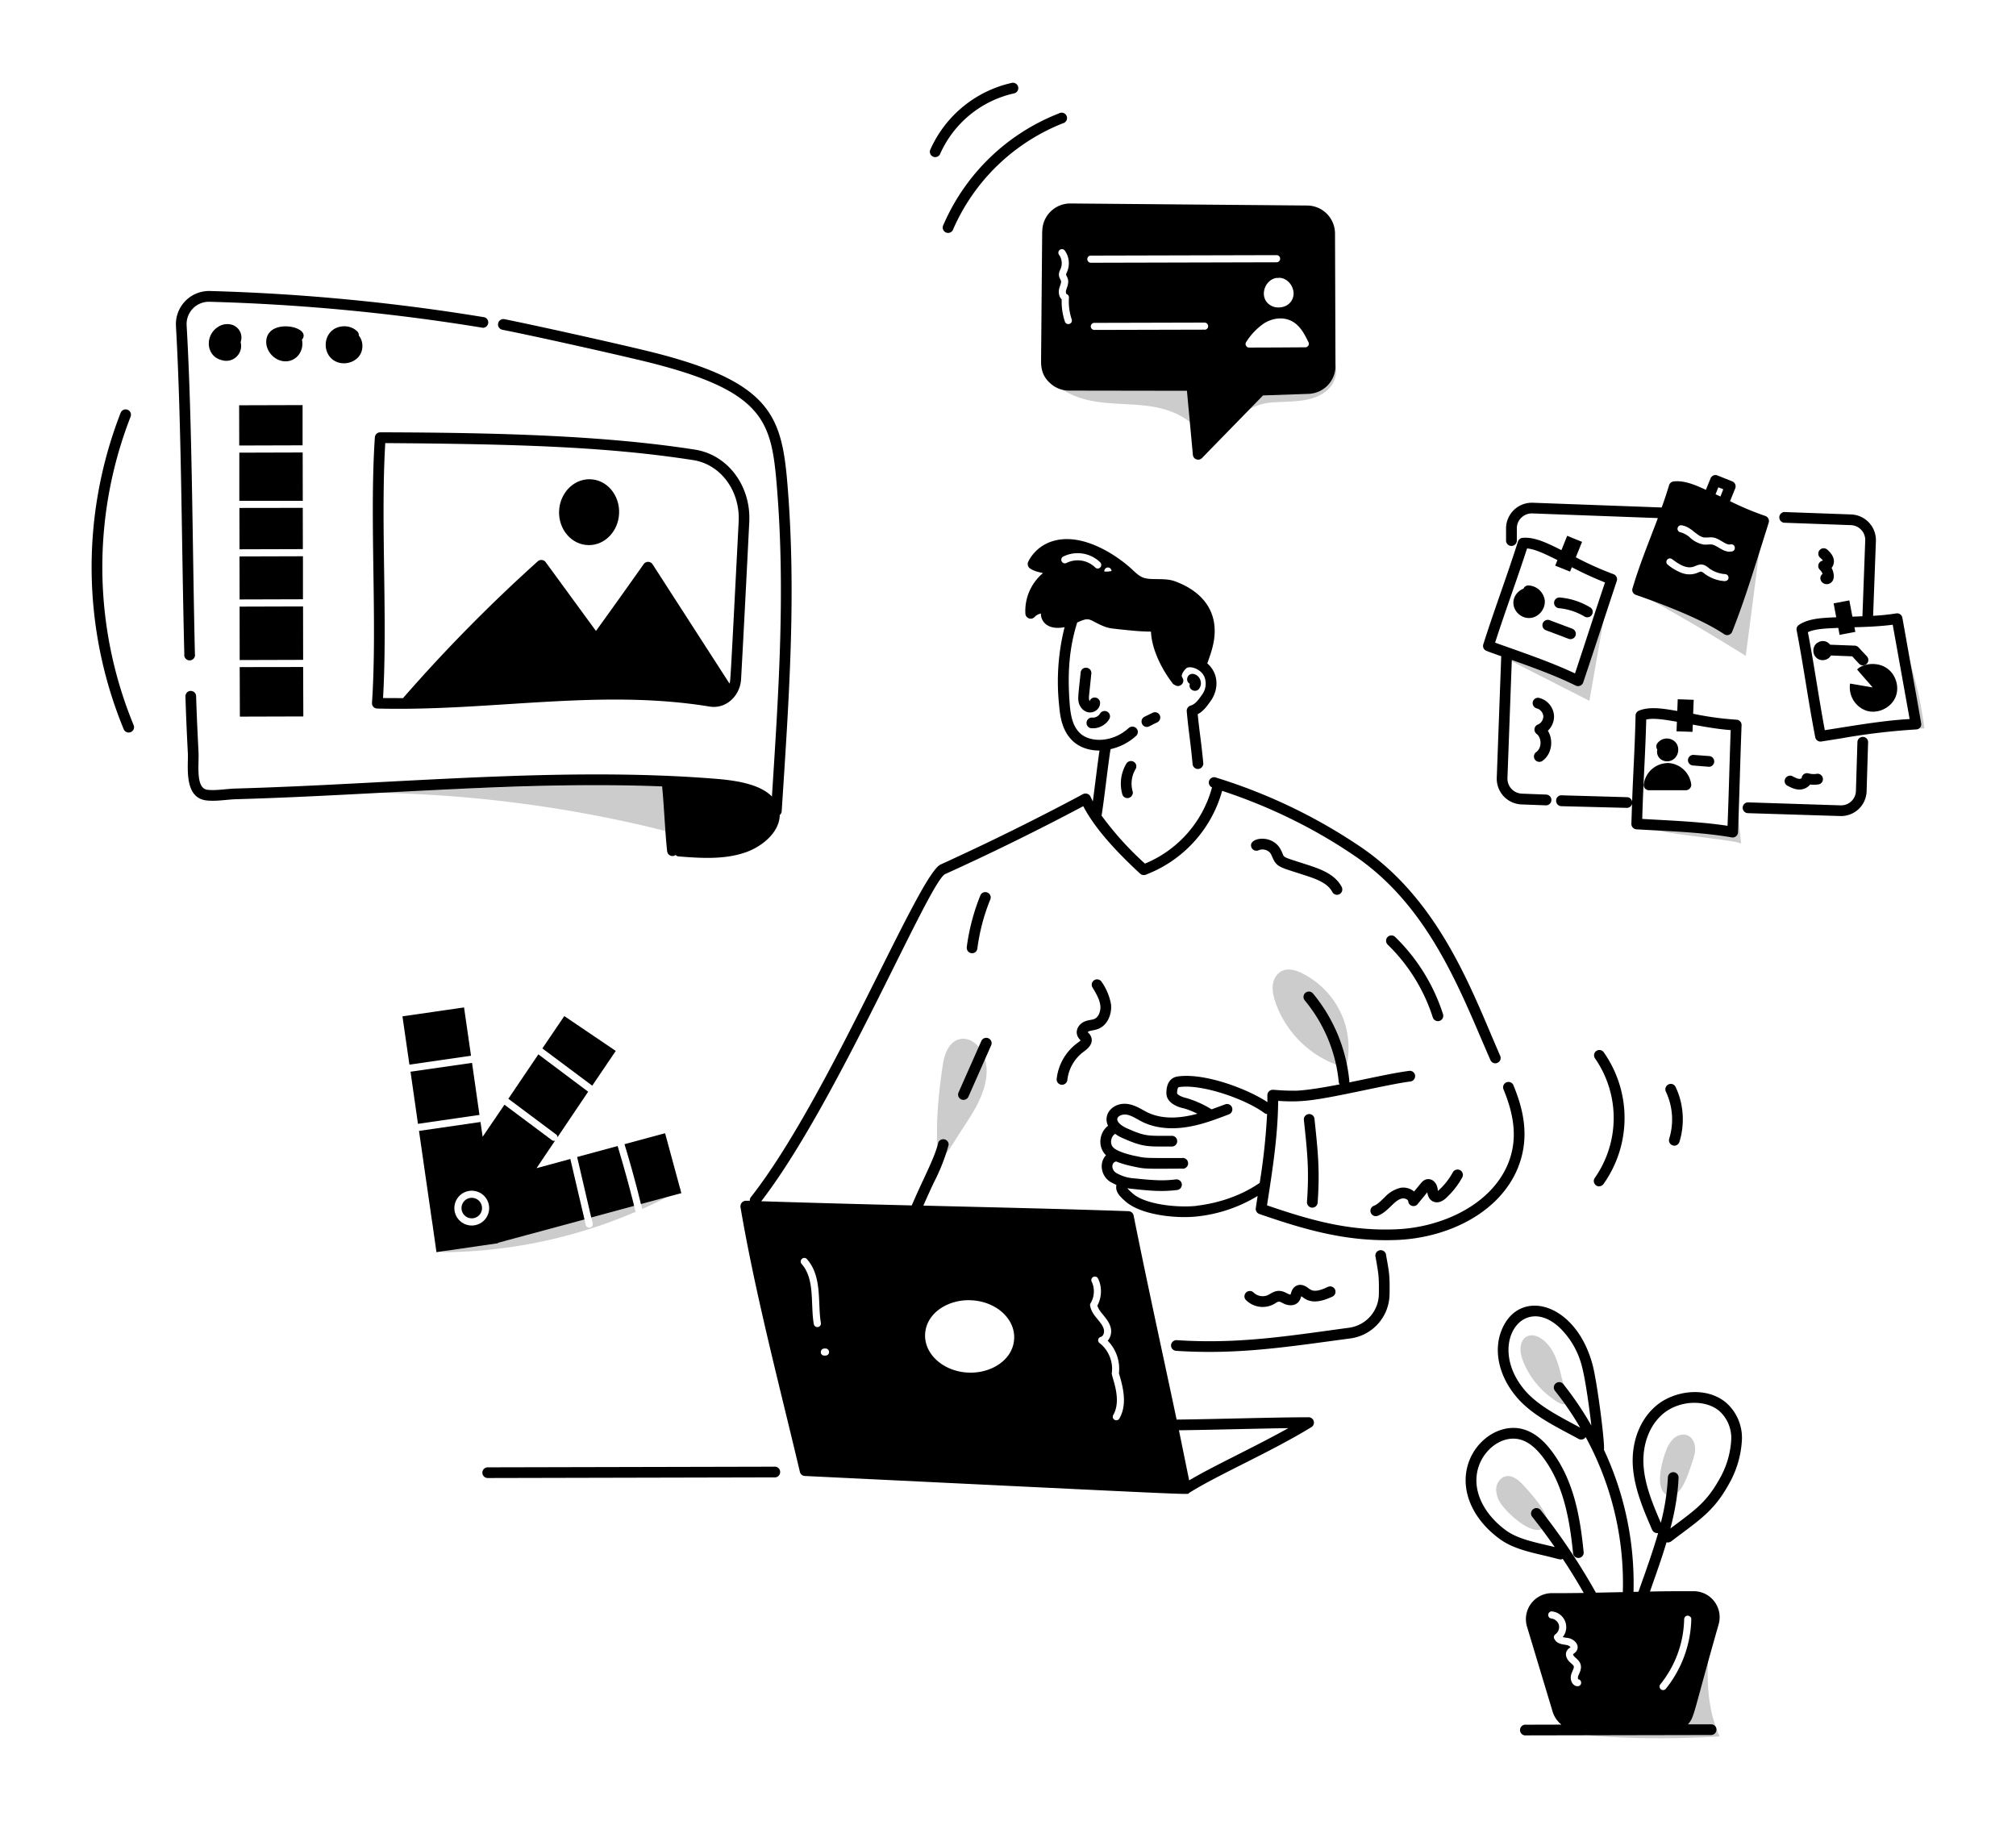 <svg xmlns="http://www.w3.org/2000/svg" fill="none" viewBox="0 0 217 196">
  <path fill="#CCC" d="M144 114.65a11.07 11.07 0 0 1-6.72-6.79c-.2-.6-.35-1.23-.28-1.85.08-.63.43-1.24 1-1.51.68-.32 1.5-.08 2.17.26a9.08 9.08 0 0 1 4.45 4.96c.78 2.14.7 4.58-.2 6.66m23.22 70.11c5.8.63 11.64.76 17.46.4-1.81-3.95-1.33-8.52-.82-12.84-.38 2.27-.77 4.58-1.75 6.67-.98 2.08-2.64 3.96-4.83 4.68-3.03.99-6.28-.38-9.47-.45a5.55 5.55 0 0 0 4 1.97l-4.59-.43Zm11.66-30.26a3.3 3.3 0 0 1 .86-1.41c.42-.37 1.04-.54 1.54-.3.46.22.71.73.75 1.24.05.5-.1 1-.26 1.48-.34.99-1.21 4.16-2.6 3.72-1.62-.52-.66-3.72-.3-4.73Zm-15.5-10.15c-.55-1.87.67-3 2.15-1.97 1.26.88 1.76 2.5 2.11 4 .37 1.6 1.47 4.3-1.03 2.36a8.96 8.96 0 0 1-3.24-4.39ZM161.67 162a2.85 2.85 0 0 1-.63-1.7c.02-.62.42-1.26 1.02-1.4.73-.17 1.41.4 1.92.96.7.78 3.42 3.63 2.3 4.55-1.3 1.08-3.97-1.52-4.6-2.4ZM101 125c-.33-3.5-.05-6.82.47-10.3.17-1.16.6-2.5 1.74-2.83 1.24-.37 2.45.8 2.8 2.05.69 2.39-.62 4.86-1.99 6.93-1.37 2.07-1.51 2.5-2.98 4.4m88.6-68.02c-.03.31-1.72 13.32-1.73 13.36a235 235 0 0 0-11.25-6.6l4.4-2.29a2.35 2.35 0 0 0 1.73-.06c.12-.05.25-.1.33-.1.08.02.2.1.3.18l.06.05c.62.47 1.4.75 2.17.8h.03a.38.38 0 0 0 .02-.76 3.28 3.28 0 0 1-1.76-.65l-.05-.04c-.17-.14-.38-.3-.67-.34-.2-.02-.38.02-.53.07l2.98-1.54a1.43 1.43 0 0 0 .77.06.38.38 0 0 0 .24-.6l2.97-1.53Zm-28.65 13.06 10.09 5.14 2.37-13.52c-.75 3.67-2.38 7.67-3.8 11.14-2.84-1.64-5.46-2.04-8.66-2.77Zm26.42 20.54-.76-7.33-.55 4.83c-.1.93-.4 1.12-1.2 1.1-2.2-.06-4.46-.23-6.67-.15.9.5 9.15 1.17 9.18 1.55ZM196 79.4a65.2 65.2 0 0 1 11.14-1 44.86 44.86 0 0 0-2.87-10.92c1 3.38 1.7 6.93 2.05 10.43-3.72.17-6.8.3-10.32 1.49Zm-83.53-39.53c.97 1.98 3.23 2.99 5.4 3.34 2.17.36 4.41.2 6.57.63 2.16.41 4.38 1.58 5.18 3.63l1.27-6.94-15.2.2c-.51 0-1.06 0-1.51-.26-.76-.45-.94-1.46-1.03-2.34m23.36 5.23c2.05-.26 5.22.21 6.78-1.83.73-.96.75-2.51-.2-3.26.07 1.26-.9 2.41-2.06 2.88-1.18.46-2.5.35-3.73.02-.76-.21-1.62-.5-2.31-.1-.4.23-.36.25-4.44 5.18.64 0 2.23-1.26 2.85-1.61 1.05-.6 1.88-1.12 3.11-1.28Zm-68.1 87.07a53.5 53.5 0 0 1-20.9 4.35l.63-.18 14.57-4.22.2.87.14.6c.02.1.09.18.17.23.1.05.2.07.3.05.2-.05.33-.26.28-.46l-.15-.62-.2-.89 4.57-1.32.4 1.6Zm4.95-2.44c-.16.08-1.69 1-4.23 2.13l-.37-1.5 3.64-1.06c.26.1.54.25.81.37l.15.06Zm-52.5-41.6A137.8 137.8 0 0 1 73.8 90c1.4.37 2.87.77 4.31.55 1.45-.23 2.87-1.29 3.02-2.74.13-1.4-.97-2.68-2.26-3.22-1.3-.53-2.75-.5-4.15-.46l-45.05 1.32"/>
  <path fill="#000" d="M179.38 166c.19.04.36 0 .5-.1 3.3-2.5 4.72-3.31 6.46-6.62a10.64 10.64 0 0 0 1.16-4.35 5.04 5.04 0 0 0-1.67-3.93c-2.12-1.83-5.6-1.34-7.53.27-1.8 1.5-2.75 4-2.53 6.7.2 2.38 1.15 4.57 2.07 6.7a.6.6 0 0 0 .64.33c-.58 2.01-1.31 4.05-2.12 6.32l-.53.01a33.89 33.89 0 0 0-3.19-15.3c.15-.42-.69-7.11-1.2-9.07-1.77-6.8-7.92-8.43-9.8-3.82-.92 2.24-.29 5.03 1.65 7.28 1.69 1.97 4.31 3.18 6.63 4.45a.57.57 0 0 0 .76-.2 32.84 32.84 0 0 1 4 16.69l-2.9.06a67.38 67.38 0 0 0-5.94-8.88.6.6 0 0 0-.39-.22.58.58 0 0 0-.58.3.57.57 0 0 0 .06.64 66.18 66.18 0 0 1 2.42 3.25c-1.8-.45-3.9-.8-5.27-1.81-1.7-1.26-2.8-2.87-3.09-4.53-.53-3.05 1.95-5.57 4.22-5.31.97.1 1.9.74 2.79 1.88 2.3 2.97 2.96 6.8 3.33 10.51a.58.58 0 0 0 1.14-.11c-.38-3.88-1.07-7.9-3.56-11.1-1.08-1.4-2.28-2.18-3.57-2.33-2.97-.33-6.16 2.75-5.49 6.66.34 1.95 1.6 3.82 3.55 5.25 1.34 1 3.1 1.4 4.8 1.8 1.8.42 1.72.5 2.01.36.8 1.2 1.55 2.42 2.26 3.67-1 .01-2.39.03-3.4.02a2.8 2.8 0 0 0-2.7 3.62l2.76 9.16c.17.54.5 1.02.94 1.37l-3.8.01a.58.58 0 1 0 0 1.15l19.92-.04a.58.58 0 0 0 .4-.99.57.57 0 0 0-.4-.16h-2.5c.74-.85.52-1.04 3.3-10.75a2.8 2.8 0 0 0-2.69-3.58c-1.57 0-3.14 0-4.7.04l.25-.72c.53-1.5 1.07-3.03 1.53-4.58Zm-2.46-8.12c-.19-2.33.6-4.47 2.11-5.73 1.73-1.44 4.55-1.56 6.05-.27a3.9 3.9 0 0 1 1.27 3.03 9.52 9.52 0 0 1-1.03 3.84c-1.52 2.88-2.7 3.65-5.52 5.76.47-1.79.8-3.6.88-5.46a.58.58 0 0 0-.55-.6.58.58 0 0 0-.6.55 24.3 24.3 0 0 1-.76 4.9c-.84-1.94-1.68-3.95-1.85-6.02Zm-12.76-8.21c-4.12-4.8-.36-10.48 3.66-6.83a8.8 8.8 0 0 1 2.5 4.4c.3 1.15.72 3.97.97 6.19a35.2 35.2 0 0 0-3-4.44.58.58 0 0 0-.62-.21.6.6 0 0 0-.35.28.59.59 0 0 0 .07.65c.99 1.25 1.9 2.57 2.7 3.95-2.06-1.12-4.47-2.3-5.93-3.99Zm3.13 26.7a.39.39 0 0 1-.02-.26.4.4 0 0 1 .15-.21.98.98 0 0 0 .38-1 .97.97 0 0 0-.81-.7.38.38 0 0 1-.34-.42.38.38 0 0 1 .27-.33c.05-.02.1-.02.15-.01a1.7 1.7 0 0 1 1.14 2.76c.14.04.33.06.58.1.7.12 1.3.8.9 1.4-.08.13-.19.2-.27.27a.71.71 0 0 0-.1.08c0 .02.04.15.17.28.21.2.54.43.65.83.13.49-.14.9-.26 1.22-.06.15-.03.32 0 .36.45.07.41.75-.07.75-.5 0-.92-.65-.65-1.38l.1-.25c.27-.59.17-.53-.3-.98-.34-.33-.56-.84-.27-1.26.15-.22.31-.27.36-.34a.74.74 0 0 0-.39-.22l-.16-.03c-.41-.06-.97-.14-1.2-.66Zm11.44 4.9c1.6-2 2.5-4.45 2.55-7 0-.06.02-.1.04-.15a.37.37 0 0 1 .2-.2.39.39 0 0 1 .42.1c.04.02.07.07.09.11l.02.15a12.44 12.44 0 0 1-2.73 7.47.38.38 0 0 1-.25.15.4.4 0 0 1-.3-.08.38.38 0 0 1-.09-.12.37.37 0 0 1-.03-.3.4.4 0 0 1 .08-.13Zm-15.3-55.69c1.33-3.4.41-6.5-.54-8.81a.58.58 0 0 0-1.07.44c1.3 3.14 1.46 5.6.54 7.95-1.83 4.58-7.29 6.97-12.1 7.15-4.99.2-9.08-.93-13.88-2.58.59-3.8 1.17-7.47 1.2-11.24 2.64.16 3.8 0 9.47-1.19 1.84-.38 3.58-.75 4.77-.9a.6.6 0 0 0 .21-.07.6.6 0 0 0 .27-.35.56.56 0 0 0-.05-.44.58.58 0 0 0-.35-.27.56.56 0 0 0-.22-.01c-1.6.2-4.04.75-6.45 1.24a.57.57 0 0 0 .01-.17 17.35 17.35 0 0 0-3.91-9.4.57.57 0 0 0-.62-.18.57.57 0 0 0-.4.5.57.57 0 0 0 .13.42 16.19 16.19 0 0 1 3.66 8.77c0 .1.05.19.1.27-3.87.76-4.92.68-4.88.68-2.22.01-2.38-.25-2.71.06a.57.57 0 0 0-.19.43v.74c-2.22-1.47-6.89-3.2-9.71-2.75-.36.06-1.18.35-1.16 1.82.02.9.97 1.4 1.78 1.58.43.1 1 .33 1.56.6-1.78.49-3.73.65-5.37-.14-.6-.29-1.23-.75-2.03-.89-1.58-.29-2.85 1.02-2.22 2.33-.95.71-1.16 2.27-.22 3.17-.78.8-.55 2.27.52 2.9l.6.3c-.16.74.42 1.28.98 1.77 1.7 1.5 5.6 1.88 7.84 1.6a15.7 15.7 0 0 0 6.38-2.19l-.2 1.31a.58.58 0 0 0 .38.63c5.03 1.74 9.45 3 14.75 2.8 5.44-.2 11.14-2.86 13.13-7.87Zm-34.58 4.2c-1.96.23-5.55-.1-6.93-1.33-.16-.14-.45-.4-.57-.56.14.02.29.05.44.06 2.08.22 3.25.33 4.92.13a.58.58 0 0 0 .5-.64.58.58 0 0 0-.63-.5c-1.25.14-2 .15-4.67-.13a4.26 4.26 0 0 1-1.76-.57c-.5-.28-.6-1.1-.01-1.23.83.34 1.78.52 2 .57 1.12.24 1.2.22 5.06.2a.58.58 0 1 0 0-1.14h-.8c-3.13 0-3.14 0-4.02-.19-.04 0-1.99-.37-2.55-.95-.4-.4-.25-1.16.16-1.43l.04-.04c.22.17.48.32.78.45 1.93.86 2.55.92 4.1.92h1.3a.58.58 0 0 0 0-1.15c-2.6-.02-2.78.14-4.93-.82-.56-.25-1.09-.67-1.01-1.03.07-.33.61-.5 1.01-.43.57.1 1.12.5 1.73.8 1.33.64 2.99.82 4.78.53 1.57-.25 3.05-.81 4.48-1.36a.58.58 0 0 0 .38-.52.57.57 0 0 0-.79-.55l-1.45.53a10.85 10.85 0 0 0-2.83-1.25c-.53-.12-.87-.39-.88-.47 0-.32.06-.65.19-.67 2.38-.38 7.13 1.25 9.21 2.79.09.06.19.1.29.1a69.1 69.1 0 0 1-.8 7.43c-.1 0-2.45 1.92-6.74 2.44Zm-2.18 14.46a.59.59 0 0 0-.62.53.58.58 0 0 0 .14.42.58.58 0 0 0 .4.2c6.74.44 12.1-.45 18.73-1.33a4.86 4.86 0 0 0 4.25-4.77c.03-1.98-.02-2.25-.37-4.17a.58.58 0 1 0-1.13.2c.33 1.86.37 2.08.35 3.96a3.71 3.71 0 0 1-3.25 3.63c-6.58.89-11.9 1.77-18.5 1.33Z"/>
  <path fill="#000" d="M141.26 129.98a.58.58 0 0 0 .57-.53c.25-3.52.03-5.52-.34-9.02a.57.57 0 0 0-.63-.52.57.57 0 0 0-.51.64c.37 3.5.58 5.37.33 8.82a.58.58 0 0 0 .58.61Zm-17.18-53.27-.88.43c-.55.27-.36 1.1.25 1.1.22 0 .28-.1 1.13-.5a.58.58 0 0 0 .26-.75.57.57 0 0 0-.76-.28Zm5-2.6c.42-.57.08-1.43-.6-1.57-.65-.13-.97.74-.41 1.06-.2.64.64 1.03 1.02.51Zm-11.61-1.61a.57.57 0 0 0-.52-.63.57.57 0 0 0-.63.5c-.25 2.43-.32 2.79-.2 3.28.16.58.65 1.03 1.21 1.03.59 0 1.11-.48 1.08-1.06-.04-.63-.91-.75-1.12-.16-.12-.18-.07-.53-.05-.75l.23-2.21Zm-.12 5.86c.8.13 1.64-.27 2.05-.97a.57.57 0 0 0-.04-.64.58.58 0 0 0-.38-.22.58.58 0 0 0-.58.28.9.9 0 0 1-.87.42.58.58 0 0 0-.18 1.13Zm4.68 3.63a.57.57 0 0 0-.44-.06.58.58 0 0 0-.35.26 4.2 4.2 0 0 0-.44 3.28.57.57 0 0 0 1.06.12c.08-.13.1-.29.05-.44a3.05 3.05 0 0 1 .32-2.37.57.57 0 0 0-.03-.64.58.58 0 0 0-.17-.15Zm28.14 18.85a.58.58 0 0 0-.81.01.58.58 0 0 0 .01.82 19.01 19.01 0 0 1 4.86 7.85.58.58 0 0 0 .72.36.58.58 0 0 0 .38-.71 20.2 20.2 0 0 0-5.16-8.33Zm4.6 27.34-.02-.2c-.08-.63-.54-1.16-1.16-1.06-.35.07-.56.32-.66.45l-.72.87a1.83 1.83 0 0 0-1.44-.4 3.4 3.4 0 0 0-1.74 1.04l-.12.11c-.34.33-.66.65-1.03.79a.58.58 0 0 0-.37.52.58.58 0 0 0 .78.56c1.18-.45 1.78-1.73 2.66-1.87.25-.04.6.1.63.3.05.52.7.7 1.01.31l1.04-1.27c.05.31.16.74.59.97.25.13.77.25 1.42-.34.7-.65 1.3-1.4 1.75-2.23a.57.57 0 0 0-.45-.85.58.58 0 0 0-.56.3 7.45 7.45 0 0 1-1.6 2ZM105.2 102.1c.24-1.82.7-3.6 1.4-5.3a.57.57 0 0 0-.33-.74.57.57 0 0 0-.74.3 22.65 22.65 0 0 0-1.47 5.59c0 .07 0 .15.02.22a.58.58 0 0 0 .27.35.59.59 0 0 0 .43.06.56.56 0 0 0 .35-.27.56.56 0 0 0 .07-.21Zm-1.5 16.28a.58.58 0 0 0 .54-.34l2.45-5.54a.57.57 0 0 0-.3-.75.58.58 0 0 0-.76.29l-2.45 5.53a.57.57 0 0 0 .25.74c.09.05.18.07.28.07Zm-51.78 40.13a.58.58 0 0 0 .58.57l30.82-.07a.58.58 0 1 0 0-1.15l-30.82.07a.58.58 0 0 0-.58.58Zm135.66-71.59a.58.58 0 0 0 .56.6l9.92.31a2.75 2.75 0 0 0 2.86-2.66l.16-5.27a.56.56 0 0 0-.15-.41.58.58 0 0 0-.4-.18.58.58 0 0 0-.6.56l-.16 5.26a1.6 1.6 0 0 1-1.67 1.55l-9.93-.32a.58.58 0 0 0-.59.56Zm11.68-31.55-7.21-.26a.58.58 0 0 0-.04 1.15l7.2.26a1.6 1.6 0 0 1 1.56 1.68l-.3 8.13-1.08.04-.33-1.75-1.69.32.28 1.5-.38.01-.14.01c-1.12.06-2.51.13-3.5.8a.57.57 0 0 0-.24.59c.79 4.11 1.2 7.35 2 11.5a.58.58 0 0 0 .65.46l2.2-.35a71.2 71.2 0 0 1 8.01-.95.57.57 0 0 0 .54-.43.57.57 0 0 0 0-.24c-.35-2.06-.7-3.99-1.05-5.9l-.97-5.45a.58.58 0 0 0-.66-.47c-.85.14-1.65.21-2.49.26l.3-8.04a2.77 2.77 0 0 0-2.66-2.87Zm5.35 16.77.94 5.25c-2.99.17-6.15.74-9.13 1.2-.7-3.76-1.1-6.78-1.82-10.55.82-.38 2.05-.4 3.27-.46l.14.75 1.7-.32-.1-.5c1.28-.03 2.86-.1 4.12-.27l.88 4.9Zm-24.02 3.12-.05 1.26c-1.34-.22-2.92-.53-4.13-.03a.58.58 0 0 0-.36.52c-.07 3.34-.25 5.93-.37 9.26a.58.58 0 0 0-.55-.47l-7.03-.2a.56.56 0 0 0-.6.57.58.58 0 0 0 .56.6l7.04.18a.57.57 0 0 0 .57-.43l-.07 2.15a.58.58 0 0 0 .54.59c3.34.2 7.02.3 10.26.87a.58.58 0 0 0 .68-.55c.15-4.07.23-7.5.38-11.52a.57.57 0 0 0-.55-.6 32.6 32.6 0 0 1-4.47-.6l-.19-.04.06-1.5-1.72-.06Zm5.7 3.32c-.13 3.56-.2 6.76-.34 10.3-2.96-.45-6.17-.56-9.18-.74.1-3.82.33-6.85.43-10.7.88-.19 2.09.04 3.3.24l-.04 1.03 1.72.06.03-.78c1.3.24 2.8.5 4.08.59Zm.17-26.77-1.6-.64a.57.57 0 0 0-.74.32l-.5 1.23c-1.07-.49-2.32-1.05-3.48-.9a.57.57 0 0 0-.48.4c-.25.81-.5 1.6-.8 2.4l-13.88-.51a2.78 2.78 0 0 0-2.87 2.68v1.4a.58.58 0 0 0 .58.57.58.58 0 0 0 .58-.57v-1.38c.03-.89.79-1.58 1.67-1.55l13.51.5c-.24.66-.5 1.31-.75 1.97-.67 1.74-1.37 3.55-1.98 5.6-.09.29.07.6.37.7 2.75.95 7.1 2.6 9.5 4.23a.58.58 0 0 0 .86-.27c1.1-2.76 2.01-5.63 2.89-8.42l1.04-3.31a.58.58 0 0 0-.37-.73 31.4 31.4 0 0 1-3.79-1.59l.56-1.38a.58.58 0 0 0-.32-.75Zm-1.5.64.53.21-.3.78a77 77 0 0 0-.53-.24l.3-.75Zm.72 10.1h-.03a4.05 4.05 0 0 1-2.17-.8l-.06-.05c-.29-.21-.3-.22-.63-.08a2.3 2.3 0 0 1-1.73.06 5.3 5.3 0 0 1-1.53-.89.4.4 0 0 1-.16-.25.38.38 0 0 1 .07-.28.38.38 0 0 1 .54-.08c.68.5 1.52 1.1 2.35.8l.35-.14h.01c.15-.06.33-.1.53-.08.29.04.5.2.72.38.5.38 1.13.6 1.76.65a.38.38 0 0 1 .36.39c0 .1-.05.2-.12.26a.38.38 0 0 1-.27.1Zm1.05-3.66a.4.4 0 0 1 0 .15c0 .05-.02.1-.05.14a.39.39 0 0 1-.24.17l-.28.03c-.42 0-.8-.22-1.16-.44-.65-.38-.74-.36-1.14-.33-.15 0-.3.02-.48 0a2.91 2.91 0 0 1-1.46-.74 2.45 2.45 0 0 0-1.03-.58.38.38 0 0 1-.32-.43.38.38 0 0 1 .44-.32c.56.08 1 .42 1.38.73.36.28.7.54 1.06.58h.37c.56-.05.82-.02 1.57.44.34.2.62.37.88.3a.38.38 0 0 1 .46.3Z"/>
  <path fill="#000" d="m168.69 57.67-.62 1.54c-1.3-.64-2.84-1.46-4.19-1.32a.58.58 0 0 0-.49.4c-1.27 3.98-2.45 7.05-3.73 11.06-.09.3.06.6.36.71.51.2 1.04.38 1.57.57l-.48 13.08a2.77 2.77 0 0 0 2.66 2.87l2.63.1a.58.58 0 0 0 .02-1.16l-2.6-.1a1.62 1.62 0 0 1-1.56-1.67l.47-12.72c2.36.84 4.76 1.71 6.88 2.76a.58.58 0 0 0 .8-.33c.67-1.98 1.28-3.84 1.89-5.7l1.73-5.24a.58.58 0 0 0-.35-.72 33.7 33.7 0 0 1-4.06-1.82l.67-1.66-1.6-.65Zm4.07 5.02c-1.13 3.37-2.1 6.4-3.23 9.79-2.72-1.28-5.78-2.3-8.6-3.31 1.17-3.63 2.25-6.47 3.44-10.14.93.07 2.12.69 3.27 1.25l-.24.6 1.6.64.19-.47a38.7 38.7 0 0 0 3.57 1.64Z"/>
  <path fill="#000" d="M164.5 63.01a.58.58 0 0 0-.52.35c-.62.24-1.1.86-1.08 1.55.02.88.8 1.61 1.68 1.61.97 0 1.77-.92 1.7-1.87a1.86 1.86 0 0 0-1.77-1.64Zm2.78 1.83a.58.58 0 0 0 .52.62c.98.09 1.92.4 2.76.9.1.06.2.08.3.08.58 0 .8-.77.3-1.07-1-.6-2.1-.96-3.26-1.06a.58.58 0 0 0-.62.53Zm1.97 2.83-2.45-.92a.58.58 0 0 0-.74.34.58.58 0 0 0 .33.74c2.58.96 2.47.96 2.65.96a.57.57 0 0 0 .5-.86.58.58 0 0 0-.3-.26Zm10.7 14.16c.72-.34.93-1.35.4-1.94a1.27 1.27 0 0 0-1.98.15.58.58 0 0 0 .02.64c-.2.9.74 1.53 1.56 1.15Zm-.47.3a2.64 2.64 0 0 0-2.55 2.29.58.58 0 0 0 .14.45c.12.12.27.2.44.18h3.97a.57.57 0 0 0 .42-.2.57.57 0 0 0 .14-.44 2.64 2.64 0 0 0-2.56-2.29Zm2.21-.35a.58.58 0 0 0 .53.61l1.77.14a.58.58 0 0 0 .04-1.15l-1.72-.13a.58.58 0 0 0-.62.53Zm18.21-9.72c.54.65 1.13 1.28 1.67 1.93l-2.43-.42a2.66 2.66 0 0 0 1.78 2.93c1.2.36 2.61-.3 3.1-1.45.5-1.15 0-2.63-1.1-3.24-1.08-.62-2.52-.32-3.02.25Z"/>
  <path fill="#000" d="M200.1 71.43a.58.58 0 0 0 .85-.79l-.9-.96a.58.58 0 0 0-.4-.19l-2.66-.1a.97.97 0 0 0-1.3-.24c-.26.1-.52.48-.5.92a1 1 0 0 0 1.29.94.99.99 0 0 0 .6-.46l2.29.09.73.79Zm-34.38 3.7a.57.57 0 0 0-.65.86.57.57 0 0 0 .37.26c.36.1.66.46.68.83a.96.96 0 0 1-.58.9.58.58 0 0 0-.15 1c.58.44.57 1.52-.01 1.95a.58.58 0 1 0 .7.92c.94-.7 1.17-2.17.53-3.2.44-.42.7-1.03.66-1.64a2.11 2.11 0 0 0-1.55-1.88Zm30.18-13.8c.12.12.22.27.28.44-.45.33-.22 1.02.36 1.1a.74.74 0 0 0 .66-.27c.33-.4.17-1.05-.05-1.48.2-.24.28-.56.24-.86-.08-.52-.46-.88-.7-1.1a.58.58 0 0 0-.78.86c.1.08.25.22.31.32a.58.58 0 0 0-.32 1Zm-.3 21.95c-.31.06-.64.04-.94-.04a.57.57 0 0 0-.73.5c-.02.03-.12.09-.22.09-.08-.02-.13.06-.76-.28a.58.58 0 0 0-.78.24.56.56 0 0 0-.05.44.58.58 0 0 0 .28.34c.35.18.79.41 1.3.41.43 0 .87-.2 1.14-.54.32.04.66.03.98-.03a.58.58 0 0 0-.22-1.13Zm-60.11 8.23c.43-.2 1.05-.02 1.3.39l.15.32c.5 1.16.75 1.08 3.62 2.02 1.22.4 2.35.83 2.84 1.75a.59.59 0 0 0 .34.29.57.57 0 0 0 .72-.38c.02-.08.03-.15.02-.23a.57.57 0 0 0-.06-.21c-.7-1.31-2.11-1.86-3.5-2.32-3.49-1.14-2.43-.65-3.14-1.83-.97-1.61-3.56-1.12-3.06-.07a.58.58 0 0 0 .77.27Zm-17.3 19.24c1.06-.41 1.5-1.64 1.4-2.64a6.1 6.1 0 0 0-1.05-2.49.58.58 0 0 0-.98.6c.39.65.8 1.31.88 2.02.06.55-.17 1.25-.67 1.44-.3.11-.61.09-1.04.27-.77.34-1.2 1.3-.41 2.02-.05.05-.13.13-.3.25a5.56 5.56 0 0 0-2.28 3.9.57.57 0 0 0 .51.63.58.58 0 0 0 .64-.52 4.4 4.4 0 0 1 1.8-3.07c.26-.2 1.08-.77.75-1.58-.08-.2-.2-.34-.36-.48a.32.32 0 0 1 .1-.09c.22-.1.64-.12 1-.26Zm19.1 29.5c.37-.2.36-.2.74-.02l.2.1c.57.25 1.12.2 1.48-.14.2-.2.28-.43.36-.68l.35.25c.94.6 2.05.23 3.01-.21a.58.58 0 0 0 .27-.76.58.58 0 0 0-.75-.29c-.68.32-1.43.6-1.9.29l-.16-.1c-.28-.21-.81-.6-1.39-.28-.36.2-.47.55-.54.78l-.05.15c-.29-.02-.7-.43-1.31-.4-.37.02-.66.19-.9.33l-.18.1a1.4 1.4 0 0 1-1.58-.25.58.58 0 0 0-.99.4c0 .16.06.3.17.41a2.54 2.54 0 0 0 3.17.33Z"/>
  <path fill="#000" d="M79.7 129.9c1.6 9.4 4.22 19.3 6.4 28.52a.57.57 0 0 0 .54.44c43.96 2.13 41.1 2.02 41.33 1.84 3-1.91 8.9-4.46 13.19-7.1.22-.13.32-.4.25-.64-.12-.43-.6-.44-.56-.42-3.53 0-10.15.21-14.2.25-1.54-7.3-3.14-14.52-4.63-21.97a.58.58 0 0 0-.55-.46c-7.13-.25-14.56-.41-22.08-.6.4-.92.78-1.74 1.12-2.47a20.9 20.9 0 0 0 1.6-4.07.58.58 0 0 0-1.11-.26c-.27 1.12-.8 2.26-1.53 3.84-.4.85-.84 1.8-1.33 2.94-5.24-.13-10.63-.27-16.2-.45 8.13-10.53 17.95-34.14 19.77-35.2a264.82 264.82 0 0 0 14.89-7.32c1.37 2.63 3.95 5.25 6.12 7.26.19.18.5.2.72.07a13.53 13.53 0 0 0 8.11-8.98c5.07 1.67 9.86 4 14.24 6.98 8.2 5.56 11.52 14.9 14.64 22a.57.57 0 1 0 1.05-.46c-2.93-6.67-6.35-16.61-15.04-22.5a58.5 58.5 0 0 0-15.52-7.44.57.57 0 0 0-.46 1.05 12.35 12.35 0 0 1-7.22 8.2 33.88 33.88 0 0 1-4.67-5.17c.23-1.27.73-5.77.97-7.15a6.05 6.05 0 0 0 2.75-1.43.57.57 0 0 0 .03-.81.58.58 0 0 0-.62-.15.58.58 0 0 0-.2.11c-1.78 1.64-4.3 1.6-5.35.46-.73-.78-.9-1.87-1-2.92-.28-3.54-.04-6.22.8-8.89 1.12-.51 1.2-.41 2.01.01 1.22.63 1.44.6 2.7.74 1.05.11 2.14.23 3.23.23.08 1.96 1.21 4.12 2.33 5.57.06.08.14.14.23.17.52.38 1.17-.24.83-.77a.58.58 0 0 1-.08-.19c.03-.36.33-.68.49-.83.34-.3 1.56 0 1.96.94a2 2 0 0 1-.3 1.95c-.36.5-.66.96-1.21 1.13a.58.58 0 0 0-.4.6c.2 2.24.4 3.22.63 5.7a.58.58 0 0 0 .4.49.58.58 0 0 0 .72-.38.58.58 0 0 0 .03-.23c-.22-2.32-.41-3.33-.6-5.26.61-.32.96-.82 1.36-1.37.9-1.22.96-2.98-.33-4.1.31-.84.61-1.7.74-2.63.4-3.03-1.3-5.1-4.12-6.17-.66-.26-1.33-.26-1.98-.27-1.43 0-1.73-.1-2.62-.94-1.76-1.67-5.59-4.2-8.8-3.1a4.32 4.32 0 0 0-2.5 2.18.58.58 0 0 0 .2.71c.42.29.9.39 1.4.5a5.31 5.31 0 0 0-1.9 4.35c.02.52.66.75 1 .37.19-.2.4-.3.67-.37 0 .97.85 1.81 2.55 1.47a24.1 24.1 0 0 0-.58 8.48c.1 1.2.33 2.58 1.3 3.61.77.83 1.9 1.2 3.04 1.19-.19 1.23-.5 3.87-.72 5.48l-.25-.52a.56.56 0 0 0-.34-.3.58.58 0 0 0-.46.03 268.68 268.68 0 0 1-15.32 7.57c-2.35 1-12.02 25.1-20.43 35.8a.57.57 0 0 0-.12.4h-.42a.58.58 0 0 0-.58.66Zm58.99 23.8c-3.62 2.03-7.97 4.02-10.69 5.63l-1.1-5.39c3.4-.04 8.27-.18 11.79-.23Zm-21.3-13.44c.42-.68.47-1.59.12-2.31a.38.38 0 0 1 .47-.53c.1.03.17.1.22.2.44.9.4 2.02-.08 2.9.22.8 1.23 1.4 1.45 2.44.1.45-.02.99-.34 1.34a4.3 4.3 0 0 1 1.21 3.51c.49 1.6.9 3.41.04 4.88a.38.38 0 0 1-.52.12.38.38 0 0 1-.14-.5c1-1.7-.2-4.15-.15-4.52.18-1.2-.35-2.5-1.31-3.23a.38.38 0 0 1-.05-.57.38.38 0 0 1 .18-.1c.27-.08.4-.47.33-.78-.18-.87-1.3-1.45-1.48-2.59-.02-.1 0-.18.05-.26Zm-12.8-.31c2.64.14 4.7 2 4.57 4.16-.12 2.3-2.55 3.76-5 3.62-2.64-.14-4.7-2-4.58-4.15.13-2.32 2.56-3.77 5-3.63Zm-15.86 5.19h.12a.39.39 0 0 1 .28.11.39.39 0 0 1 0 .54.39.39 0 0 1-.27.11h-.13a.37.37 0 0 1-.27-.1.39.39 0 0 1-.08-.42.38.38 0 0 1 .2-.21l.15-.03Zm-2.41-9.65a.39.39 0 0 1 .28-.1.38.38 0 0 1 .26.13c1.68 1.9 1.13 4.76 1.5 6.87a.38.38 0 0 1-.32.44.39.39 0 0 1-.44-.3c-.38-2.19.15-4.84-1.32-6.5a.38.38 0 0 1 .04-.54Zm32.94-74.41a.38.38 0 0 1 .38.38h-.38l.38.02-.38.04h-.39v-.06a.38.38 0 0 1 .39-.38Zm-4.98-.66a.38.38 0 0 1 .17-.52 3.48 3.48 0 0 1 3.98.63.4.4 0 0 1 .11.28.4.4 0 0 1-.03.14.4.4 0 0 1-.2.21.38.38 0 0 1-.3 0 .4.4 0 0 1-.13-.09 2.7 2.7 0 0 0-3.08-.48.38.38 0 0 1-.52-.17Zm-2.1-35.54-.12 14c0 1.07.3 1.77 1.03 2.41a3 3 0 0 0 1.97.75l12.7.02.64 6.89c.04.49.64.7.98.35l6.57-6.74 4.9-.17a3 3 0 0 0 2.9-3.02l-.05-14.25a3.02 3.02 0 0 0-2.98-3l-25.5-.22a3.01 3.01 0 0 0-3.03 2.98Zm17.48 10.6-11.87.03a.38.38 0 0 1-.38-.38.38.38 0 0 1 .38-.38l11.87-.03a.38.38 0 1 1 0 .77Zm11.18 1.35c.03.06.04.13.04.2a.38.38 0 0 1-.38.35l-3.02.02-3.02.01a.39.39 0 0 1-.34-.2.38.38 0 0 1 .02-.4 6.83 6.83 0 0 1 1.91-2c.93-.59 2.03-.7 2.88-.3.94.43 1.44 1.34 1.91 2.32Zm-1.81-6.05c.58 1.1-.1 2.27-1.35 2.31a1.6 1.6 0 0 1-1.4-.67c-.62-.94.03-2.37 1.15-2.51l.16.01c.05-.02.1-.02.16-.02.53.04 1 .37 1.28.88Zm-21.61-3.27 19.99-.05a.38.38 0 0 1 0 .77l-19.99.05a.38.38 0 1 1 0-.77ZM115 34.88a.38.38 0 0 1-.37-.25 6.68 6.68 0 0 1-.35-2.41c-.31-.28-.37-.79-.26-1.2.1-.33.24-.6.18-.8-.04-.14-.21-.35-.22-.65 0-.24.08-.42.18-.63.21-.48.15-1.09-.16-1.51a.38.38 0 0 1 .08-.54.38.38 0 0 1 .54.09c.47.65.56 1.54.24 2.27-.08.19-.11.25-.11.3 0 .07.13.26.19.46.13.46-.08.88-.18 1.21-.06.22 0 .41.04.43a.38.38 0 0 1 .26.39 6 6 0 0 0 .3 2.34.38.38 0 0 1-.05.34.4.4 0 0 1-.31.16Zm57.13 92.8a.58.58 0 0 0 .46-.23 12.28 12.28 0 0 0 .03-14.2.57.57 0 1 0-.93.67 11.25 11.25 0 0 1-.02 12.85c-.29.38 0 .92.46.92Zm8.09-4.37c.24 0 .47-.16.55-.4.6-1.94.46-4.1-.41-5.92a.6.6 0 0 0-.33-.3.57.57 0 0 0-.44.03.6.6 0 0 0-.3.33.58.58 0 0 0 .02.44 7 7 0 0 1 .36 5.07.58.58 0 0 0 .29.68.6.6 0 0 0 .26.07ZM114 12.2a22.4 22.4 0 0 0-12.45 12 .58.58 0 1 0 1.06.45 21.53 21.53 0 0 1 11.8-11.38.58.58 0 1 0-.4-1.08Zm-12.83 4.42a11.43 11.43 0 0 1 8.03-6.58.58.58 0 0 0-.24-1.13 12.6 12.6 0 0 0-8.85 7.26.58.58 0 0 0 1.06.45Zm-39.05 107.9 1.52 6.52 4.61-1.25c-.3-1.29-.98-3.83-1.77-6.44l-4.36 1.18Zm9.47-2.55-4.37 1.18c.65 2.13 1.24 4.28 1.77 6.44l4.35-1.17-1.75-6.45Zm-27.41-6.62 6.63-.95.8 5.6-6.62.96-.8-5.6Zm-.86-5.96 6.63-.96.75 5.2-6.63.96-.75-5.2Zm11.4 8.87 5.14 3.84c.1.07.14.18.15.3l3.3-4.9-5.36-4.02-3.23 4.78Zm3.66-5.42 5.37 4.01 2.53-3.74-5.54-3.75-2.36 3.48Zm-6.94 16.3a1.1 1.1 0 1 0-1.32 1.77 1.1 1.1 0 0 0 1.32-1.77Z"/>
  <path fill="#000" d="m51.95 122.35-.23-1.59-6.62.96 1.03 7.15.25 1.73.03.23.17 1.11.02.16.38 2.67.34-.05 6.06-.88.22-.03v-.05l9.31-2.51-.2-.87-1.32-5.64-3.64.99 2-2.97-.12.03a.4.4 0 0 1-.23-.08l-5.1-3.81-2.35 3.45Zm.33 8.8a1.87 1.87 0 1 1-3-2.24 1.87 1.87 0 0 1 3 2.24Zm-27.06-96.1a1.8 1.8 0 0 0-1.8.17c-1.38.91-1.27 3.14.48 3.55a1.6 1.6 0 0 0 2-1.95 1.43 1.43 0 0 0-.68-1.76Z"/>
  <path fill="#000" d="M18.94 35.1c.6 10.55.6 23.64.9 35.3a.58.58 0 1 0 1.14-.02c-.27-11.41-.28-24.76-.89-35.35a2.4 2.4 0 0 1 2.45-2.55 218.6 218.6 0 0 1 29.44 2.8.58.58 0 0 0 .18-1.13 219.04 219.04 0 0 0-29.6-2.83 3.57 3.57 0 0 0-3.62 3.77Zm3.2 51.04c1.06.14 2.27-.09 3.26-.12 15.23-.43 31-1.97 45.87-1.38.2 2 .33 5.1.54 6.98.05.43.54.67.9.4.1.09.21.15.35.16 2.34.18 4.81.35 7.07-.4 1.85-.6 3.78-2.18 3.8-4.06a.57.57 0 0 0 .21-.4c.79-12.17 1.62-23.68.58-35.66-.64-7.22-2.09-10.74-15.14-13.91-3.6-.87-11.66-2.67-15.29-3.4a.58.58 0 0 0-.43 1.05c.06.04.13.07.2.09 3.56.7 11.73 2.53 15.25 3.38 12.67 3.08 13.67 6.25 14.26 12.9 1 11.45.26 22.42-.48 33.96-1.3-1.33-3.8-1.72-5.95-1.9-16.75-1.36-34.61.56-51.77 1.04-1 .03-2.2.25-3.07.13-1.26-.18-.87-2.72-.93-4-.1-2.02-.2-4.05-.26-6.07a.58.58 0 0 0-.81-.52.58.58 0 0 0-.34.55c.07 2.2.16 4.2.26 6.1.07 1.32-.48 4.74 1.93 5.08Z"/>
  <path fill="#000" d="M38.44 35.65a2 2 0 0 0-1.48-.53c-2 .1-2.47 2.51-1.18 3.56.86.69 2.23.51 2.89-.37.48-.65.44-1.61-.05-2.2a.57.57 0 0 0-.18-.46Zm-9.72.68c-.34 1.25.75 2.56 2.01 2.56 1.23 0 2.03-1.17 1.77-2.34a.58.58 0 0 0 .14-.21c.5-1.24-3.4-1.96-3.92 0ZM13.73 44.1a.58.58 0 0 0-.74.32 45.76 45.76 0 0 0 .34 34.1.58.58 0 0 0 1.07-.44 44.6 44.6 0 0 1-.34-33.24.58.58 0 0 0-.33-.74ZM40.6 76.26c12.25.32 23.91-2.16 35.8-.21 1.75.28 3.27-1.15 3.37-2.96.3-5.4.6-11.3.88-16.9.2-3.9-2.32-7.26-5.87-7.8-9.68-1.51-21.11-1.83-33.85-1.86a.58.58 0 0 0-.58.54c-.6 8.87.28 19.77-.31 28.58a.57.57 0 0 0 .56.61Zm.87-28.57c13.75.1 23.7.36 33.14 1.83 2.96.46 5.06 3.3 4.9 6.6-.94 18.3-.88 17.08-.99 17.45l-8.28-12.84a.58.58 0 0 0-.95-.02 785.24 785.24 0 0 1-5.14 7.2l-5.41-7.4a.58.58 0 0 0-.85-.1 170.58 170.58 0 0 0-14.51 14.73l-2.15-.01c.5-8.56-.27-18.94.24-27.44Z"/>
  <path fill="#000" d="M63.4 58.67c1.72 0 3.16-1.5 3.24-3.41.08-2-1.35-3.68-3.2-3.68-1.73 0-3.18 1.5-3.26 3.42-.08 1.99 1.36 3.67 3.21 3.67Zm-37.62 1.22 6.83-.02v4.63l-6.82.02-.01-4.63Zm-.01-5.22 6.82-.01.01 4.44-6.82.02-.01-4.45Zm-.02-5.95 6.83-.02.01 5.2h-6.83v-5.18Zm.05 23.08 6.83-.01.02 5.32-6.83.02-.02-5.33Zm-.01-6.51 6.83-.02.01 5.75-6.83.02-.01-5.75Zm-.05-21.67 6.83-.02v4.33l-6.82.02-.01-4.33Z"/>
</svg>
